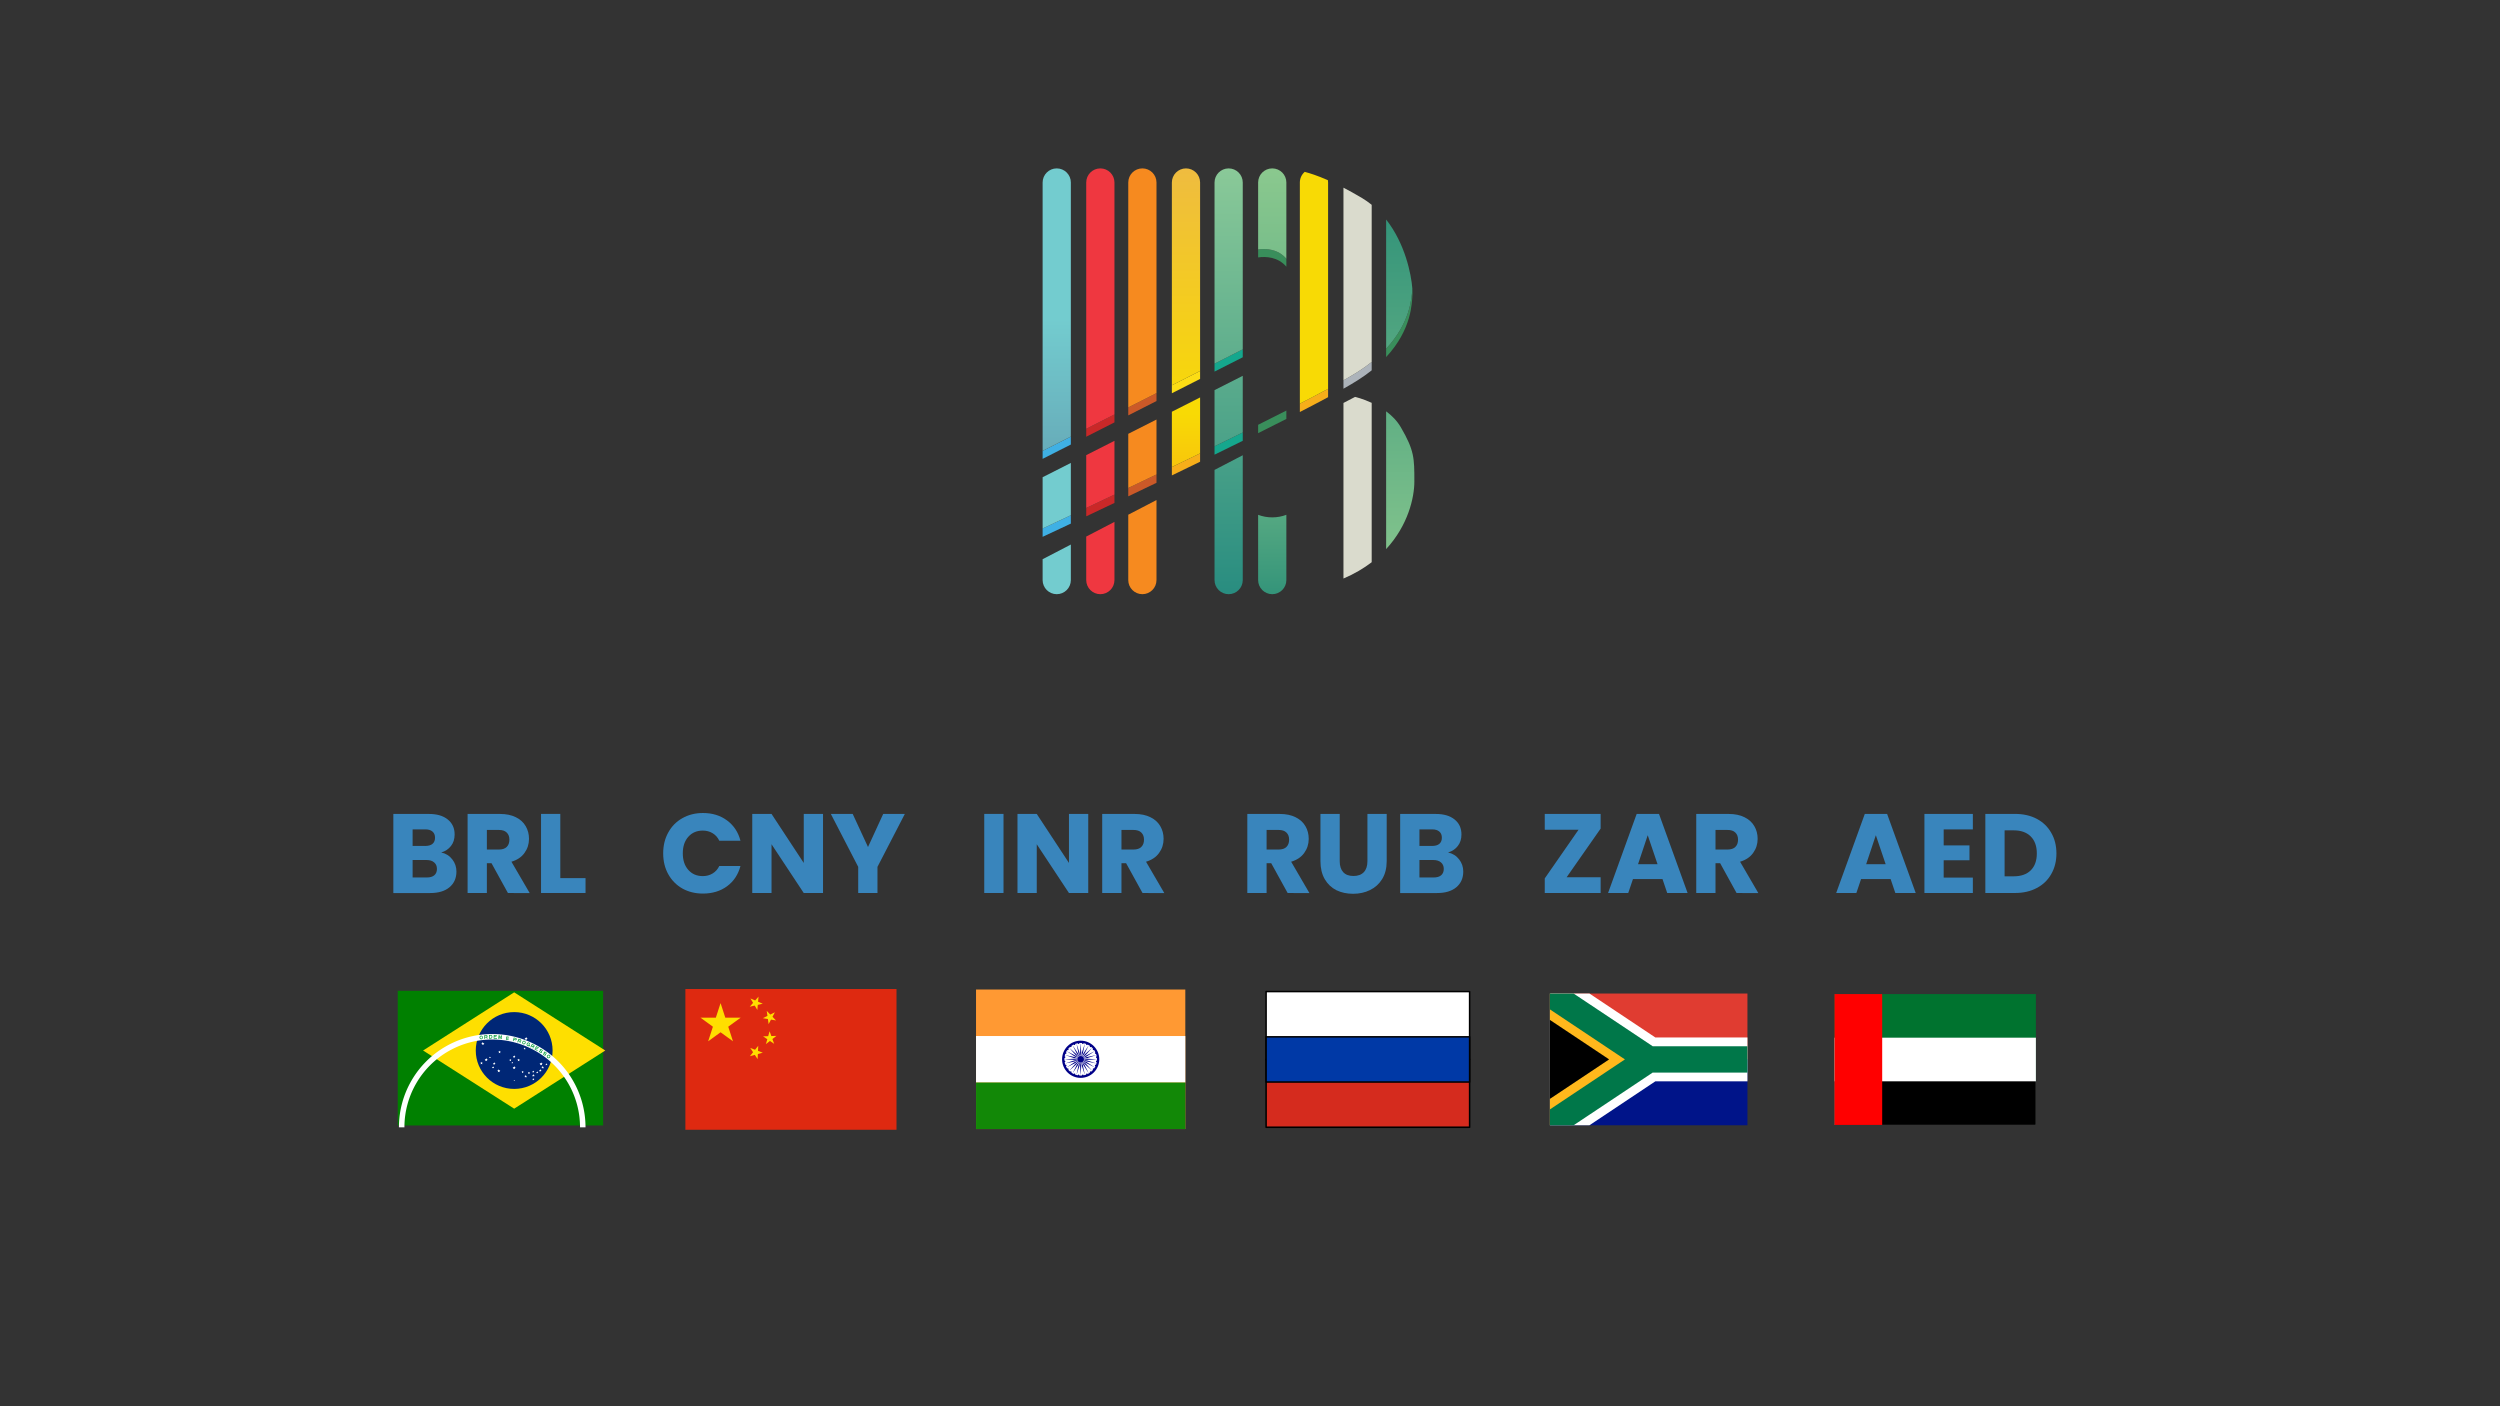 <svg width="1920" height="1080" version="1.1" viewBox="0 0 508 285.75" xml:space="preserve" xmlns="http://www.w3.org/2000/svg" xmlns:xlink="http://www.w3.org/1999/xlink"><rect x="0" y="0" width="508" height="285.75" fill="#333333" stroke="none"/><defs><clipPath id="t"><path d="m0 0 45 30L0 60z"/></clipPath><clipPath id="f"><path d="m0 0h90v60H0z"/></clipPath><path id="D" d="m-31.5 0h33a30 30 0 0 0 30-30v-10a30 30 0 0 0-30-30h-33zm13-13h19a19 19 0 0 0 19-19v-6a19 19 0 0 0-19-19h-19z" fill-rule="evenodd"/><path id="E" transform="translate(-31.5)" d="m0 0h63v-13h-51v-18h40v-12h-40v-14h48v-13h-60z"/><path id="e" d="m-26.25 0h52.5v-12h-40.5v-16h33v-12h-33v-11h39.25v-12h-51.25z"/><g id="G"><clipPath id="gcut"><path d="m-31.5 0v-70h63v70zm31.5-47v12h31.5v-12z"/></clipPath><use clip-path="url(#gcut)" xlink:href="#O"/><rect x="5" y="-35" width="26.5" height="10"/><rect x="21.5" y="-35" width="10" height="35"/></g><path id="M" d="m-31.5 0h12v-48l14 48h11l14-48v48h12v-70h-17.5l-14 48-14-48h-17.5z"/><path id="O" d="m0 0a31.5 35 0 0 0 0-70 31.5 35 0 0 0 0 70m0-13a18.5 22 0 0 0 0-44 18.5 22 0 0 0 0 44" fill-rule="evenodd"/><path id="P" d="m-31.5 0h13v-26h28a22 22 0 0 0 0-44h-40zm13-39h27a9 9 0 0 0 0-18h-27z" fill-rule="evenodd"/><g id="R"><use xlink:href="#P"/><path d="m28 0c0-10 0-32-15-32h-19c22 0 22 22 22 32"/></g><path id="S" d="m-15.75-22c0 7 6.75 10.5 16.75 10.5s14.74-3.25 14.75-7.75c0-14.25-46.75-5.25-46.5-30.25 0.25-21.5 24.75-20.5 33.75-20.5s26 4 25.75 21.25h-15.25c0-7.5-7-10.25-15-10.25-7.75 0-13.25 1.25-13.25 8.5-0.25 11.75 46.25 4 46.25 28.75 0 18.25-18 21.75-31.5 21.75-11.5 0-31.55-4.5-31.5-22z"/><g id="star" fill="#fff"><g id="c"><path id="t-5" transform="rotate(18 0,-1)" d="m0-1v1h0.5"/><use transform="scale(-1,1)" xlink:href="#t-5"/></g><use transform="rotate(72)" xlink:href="#c"/><use transform="rotate(-72)" xlink:href="#c"/><use transform="rotate(144)" xlink:href="#c"/><use transform="rotate(216)" xlink:href="#c"/></g><use id="star1" transform="scale(31.5)" xlink:href="#star"/><use id="star2" transform="scale(26.25)" xlink:href="#star"/><use id="star3" transform="scale(21)" xlink:href="#star"/><use id="star4" transform="scale(15)" xlink:href="#star"/><use id="star5" transform="scale(10.5)" xlink:href="#star"/><polygon id="s" transform="scale(1.9468e-6)" points="0 -513674 301930 415571 -488533 -158734 488533 -158734 -301930 415571" fill="#ffde00"/><linearGradient id="linear-gradient" x1="14.87" x2="14.87" y1="502.16" y2="158.61" gradientUnits="userSpaceOnUse"><stop stop-color="#567e99" offset="0"/><stop stop-color="#73cccf" offset="1"/></linearGradient><linearGradient id="linear-gradient-3" x1="14.87" x2="14.87" y1="502.16" y2="158.61" gradientUnits="userSpaceOnUse"><stop stop-color="#73cccf" offset="0"/><stop stop-color="#73cccf" offset="1"/></linearGradient><linearGradient id="linear-gradient-4" x1="150.94" x2="150.94" y1="482.35" y2="-15.85" gradientUnits="userSpaceOnUse"><stop stop-color="#f68a1f" offset="0"/><stop stop-color="#f8da05" offset=".45"/><stop stop-color="#eeba43" offset="1"/></linearGradient><linearGradient id="linear-gradient-5" x1="150.94" x2="150.94" y1="482.35" y2="-15.85" gradientUnits="userSpaceOnUse"><stop stop-color="#f68a1f" offset="0"/><stop stop-color="#f8da05" offset=".45"/><stop stop-color="#f8da05" offset="1"/></linearGradient><linearGradient id="linear-gradient-6" x1="150.94" x2="150.94" y1="482.35" y2="-15.85" xlink:href="#linear-gradient-5"/><linearGradient id="linear-gradient-8" x1="195.86" x2="195.86" y1="-36.84" y2="556.4" gradientUnits="userSpaceOnUse"><stop stop-color="#92ce9a" offset="0"/><stop stop-color="#117e7a" offset="1"/></linearGradient><linearGradient id="linear-gradient-10" x1="241.77" x2="241.77" y1="-39.49" y2="526.07" gradientUnits="userSpaceOnUse"><stop stop-color="#92cd90" offset="0"/><stop stop-color="#258b76" offset="1"/></linearGradient><linearGradient id="linear-gradient-11" x1="241.77" x2="241.77" y1="-39.49" y2="526.07" xlink:href="#linear-gradient-10"/><linearGradient id="linear-gradient-12" x1="241.77" x2="241.77" y1="208.71" y2="486.5" xlink:href="#linear-gradient-10"/><linearGradient id="linear-gradient-13" x1="285.7" x2="285.7" y1="482.35" y2="-15.85" xlink:href="#linear-gradient-5"/><linearGradient id="linear-gradient-15" x1="375.46" x2="375.46" y1="482.35" y2="-15.85" xlink:href="#linear-gradient-10"/><linearGradient id="linear-gradient-16" x1="376.52" x2="376.52" y1="482.35" y2="-15.85" xlink:href="#linear-gradient-10"/></defs><g stroke-linecap="round" stroke-linejoin="round"><g transform="matrix(1.034 0 0 1.034 -48.289 -16.764)" fill="#3985bc" stop-color="#000000" stroke-width="1.422" style="paint-order:markers stroke fill;white-space:pre" aria-label="BRL   CNY   INR   RUB   ZAR"><g fill="#3985bc" stroke-width=".843" aria-label="BRL   CNY   INR   RUB   ZAR   AED"><path d="m133.41 183.74q1.351 0.288 2.17 1.351 0.819 1.041 0.819 2.391 0 1.948-1.373 3.1-1.351 1.129-3.786 1.129h-7.24v-15.542h6.996q2.369 0 3.697 1.085 1.351 1.085 1.351 2.945 0 1.373-0.731 2.28-0.708 0.908-1.904 1.262zm-5.623-1.284h2.48q0.93 0 1.417-0.399 0.509-0.421 0.509-1.218t-0.509-1.218q-0.487-0.421-1.417-0.421h-2.48zm2.79 6.199q0.952 0 1.461-0.421 0.531-0.443 0.531-1.262t-0.553-1.284q-0.531-0.465-1.483-0.465h-2.745v3.432z"/><path d="m146.52 191.71-3.232-5.867h-0.908v5.867h-3.786v-15.542h6.354q1.838 0 3.122 0.642 1.306 0.642 1.948 1.771 0.642 1.107 0.642 2.48 0 1.55-0.886 2.768-0.863 1.218-2.568 1.727l3.587 6.155zm-4.14-8.546h2.347q1.041 0 1.55-0.509 0.531-0.509 0.531-1.439 0-0.886-0.531-1.395-0.509-0.509-1.55-0.509h-2.347z"/><path d="m156.81 188.78h4.959v2.922h-8.745v-15.542h3.786z"/><path d="m177.03 183.91q0-2.303 0.996-4.096 0.996-1.815 2.768-2.812 1.793-1.018 4.052-1.018 2.768 0 4.738 1.461t2.635 3.985h-4.162q-0.465-0.974-1.328-1.483-0.841-0.509-1.926-0.509-1.749 0-2.834 1.218-1.085 1.218-1.085 3.255t1.085 3.255 2.834 1.218q1.085 0 1.926-0.509 0.863-0.509 1.328-1.483h4.162q-0.664 2.524-2.635 3.985-1.97 1.439-4.738 1.439-2.258 0-4.052-0.996-1.771-1.018-2.768-2.812-0.996-1.793-0.996-4.096z"/><path d="m208.44 191.71h-3.786l-6.332-9.586v9.586h-3.786v-15.542h3.786l6.332 9.631v-9.631h3.786z"/><path d="m224.52 176.16-5.38 10.406v5.136h-3.786v-5.136l-5.38-10.406h4.295l3.011 6.509 2.989-6.509z"/><path d="m243.91 176.16v15.542h-3.786v-15.542z"/><path d="m260.56 191.71h-3.786l-6.332-9.586v9.586h-3.786v-15.542h3.786l6.332 9.631v-9.631h3.786z"/><path d="m271.23 191.71-3.232-5.867h-0.908v5.867h-3.786v-15.542h6.354q1.838 0 3.122 0.642 1.306 0.642 1.948 1.771 0.642 1.107 0.642 2.48 0 1.55-0.886 2.768-0.863 1.218-2.568 1.727l3.587 6.155zm-4.14-8.546h2.347q1.041 0 1.55-0.509 0.531-0.509 0.531-1.439 0-0.886-0.531-1.395-0.509-0.509-1.55-0.509h-2.347z"/><path d="m299.75 191.71-3.232-5.867h-0.908v5.867h-3.786v-15.542h6.354q1.838 0 3.122 0.642 1.306 0.642 1.948 1.771 0.642 1.107 0.642 2.48 0 1.55-0.886 2.768-0.863 1.218-2.568 1.727l3.587 6.155zm-4.14-8.546h2.347q1.041 0 1.55-0.509 0.531-0.509 0.531-1.439 0-0.886-0.531-1.395-0.509-0.509-1.55-0.509h-2.347z"/><path d="m309.98 176.16v9.299q0 1.395 0.686 2.148t2.015 0.753q1.328 0 2.037-0.753t0.708-2.148v-9.299h3.786v9.277q0 2.081-0.886 3.52t-2.391 2.17q-1.483 0.731-3.321 0.731t-3.299-0.708q-1.439-0.731-2.28-2.17-0.841-1.461-0.841-3.542v-9.277z"/><path d="m331.27 183.74q1.351 0.288 2.17 1.351 0.819 1.041 0.819 2.391 0 1.948-1.373 3.1-1.351 1.129-3.786 1.129h-7.24v-15.542h6.996q2.369 0 3.697 1.085 1.351 1.085 1.351 2.945 0 1.373-0.731 2.28-0.708 0.908-1.904 1.262zm-5.623-1.284h2.48q0.93 0 1.417-0.399 0.509-0.421 0.509-1.218t-0.509-1.218q-0.487-0.421-1.417-0.421h-2.48zm2.79 6.199q0.952 0 1.461-0.421 0.531-0.443 0.531-1.262t-0.553-1.284q-0.531-0.465-1.483-0.465h-2.745v3.432z"/><path d="m354.57 188.61h6.686v3.1h-10.981v-2.878l6.642-9.564h-6.642v-3.1h10.981v2.878z"/><path d="m373.41 188.96h-5.801l-0.93 2.745h-3.963l5.623-15.542h4.384l5.623 15.542h-4.007zm-0.974-2.922-1.926-5.69-1.904 5.69z"/><path d="m387.97 191.71-3.232-5.867h-0.908v5.867h-3.786v-15.542h6.354q1.838 0 3.122 0.642 1.306 0.642 1.948 1.771 0.642 1.107 0.642 2.48 0 1.55-0.886 2.768-0.863 1.218-2.568 1.727l3.587 6.155zm-4.14-8.546h2.347q1.041 0 1.55-0.509 0.531-0.509 0.531-1.439 0-0.886-0.531-1.395-0.509-0.509-1.55-0.509h-2.347z"/><path d="m418.24 188.96h-5.801l-0.93 2.745h-3.963l5.623-15.542h4.384l5.623 15.542h-4.007zm-0.974-2.922-1.926-5.69-1.904 5.69z"/><path d="m428.67 179.2v3.144h5.07v2.922h-5.07v3.409h5.734v3.033h-9.52v-15.542h9.52v3.033z"/><path d="m442.68 176.16q2.458 0 4.295 0.974t2.834 2.745q1.018 1.749 1.018 4.052 0 2.28-1.018 4.052-0.996 1.771-2.856 2.745-1.838 0.974-4.273 0.974h-5.823v-15.542zm-0.244 12.265q2.148 0 3.343-1.173t1.196-3.321-1.196-3.343q-1.196-1.196-3.343-1.196h-1.793v9.033z"/></g></g><g transform="matrix(.446 0 0 .446 314.94 201.89)"><path d="m0 0h90v30h-45z" fill="#e03c31"/><path d="m0 60h90v-30h-45z" fill="#001489"/><g clip-path="url(#f)" fill="none"><path d="m90 30h-45l-45-30v60l45-30" stroke="#fff" stroke-width="20"/><path d="m0 0 45 30-45 30" clip-path="url(#t)" fill="#000" stroke="#ffb81c" stroke-width="20"/><path d="m0 0 45 30h45m-90 30 45-30" stroke="#007749" stroke-width="12"/></g></g><g transform="matrix(.236 0 0 .236 135.47 214.25)"><rect x="-231.56" y="-54.744" width="176.81" height="115.95" fill="#008000" stop-color="#000000" style="paint-order:markers stroke fill"/><g transform="matrix(.045 0 0 .045 -131.31 -3.336)"><rect x="-50%" y="-50%" width="100%" height="100%" fill="#009b3a"/><path d="M -1743,0 0,1113 1743,0 0,-1113 Z" fill="#fedf00"/><circle r="735" fill="#002776"/><path d="m-2205 1470a1785 1785 0 0 1 3570 0h-105a1680 1680 0 1 0-3360 0z" clip-path="url(#band)" fill="#fff"/><g transform="translate(-420,1470)" fill="#009b3a"><use transform="rotate(-7)" y="-1697.5" xlink:href="#O"/><use transform="rotate(-4)" y="-1697.5" xlink:href="#R"/><use transform="rotate(-1)" y="-1697.5" xlink:href="#D"/><use transform="rotate(2)" y="-1697.5" xlink:href="#E"/><use transform="rotate(5)" y="-1697.5" xlink:href="#M"/><use transform="rotate(9.75)" y="-1697.5" xlink:href="#e"/><use transform="rotate(14.5)" y="-1697.5" xlink:href="#P"/><use transform="rotate(17.5)" y="-1697.5" xlink:href="#R"/><use transform="rotate(20.5)" y="-1697.5" xlink:href="#O"/><use transform="rotate(23.5)" y="-1697.5" xlink:href="#G"/><use transform="rotate(26.5)" y="-1697.5" xlink:href="#R"/><use transform="rotate(29.5)" y="-1697.5" xlink:href="#E"/><use transform="rotate(32.5)" y="-1697.5" xlink:href="#S"/><use transform="rotate(35.5)" y="-1697.5" xlink:href="#S"/><use transform="rotate(38.5)" y="-1697.5" xlink:href="#O"/></g><use id="αCMi" x="-600" y="-132" xlink:href="#star1"/><use id="αCMa" x="-535" y="177" xlink:href="#star1"/><use id="βCMa" x="-625" y="243" xlink:href="#star2"/><use id="γCMa" x="-463" y="132" xlink:href="#star4"/><use id="δCMa" x="-382" y="250" xlink:href="#star2"/><use id="εCMa" x="-404" y="323" xlink:href="#star3"/><use id="αVir" x="228" y="-228" xlink:href="#star1"/><use id="αSco" x="515" y="258" xlink:href="#star1"/><use id="βSco" x="617" y="265" xlink:href="#star3"/><use id="εSco" x="545" y="323" xlink:href="#star2"/><use id="θSco" x="368" y="477" xlink:href="#star2"/><use id="ιSco" x="367" y="551" xlink:href="#star3"/><use id="κSco" x="441" y="419" xlink:href="#star3"/><use id="λSco" x="500" y="382" xlink:href="#star2"/><use id="μSco" x="365" y="405" xlink:href="#star3"/><use id="αHya" x="-280" y="30" xlink:href="#star2"/><use id="γHya" x="200" y="-37" xlink:href="#star3"/><use id="αCru" y="330" xlink:href="#star1"/><use id="βCru" x="85" y="184" xlink:href="#star2"/><use id="γCru" y="118" xlink:href="#star2"/><use id="δCru" x="-74" y="184" xlink:href="#star3"/><use id="εCru" x="-37" y="235" xlink:href="#star4"/><use id="αTrA" x="220" y="495" xlink:href="#star2"/><use id="βTrA" x="283" y="430" xlink:href="#star3"/><use id="γTrA" x="162" y="412" xlink:href="#star3"/><use id="αCar" x="-295" y="390" xlink:href="#star1"/><use id="σOct" y="575" xlink:href="#star5"/></g><g transform="matrix(18.453 0 0 18.453 1024.8 -11.883)"><g stroke-width=".893"><rect id="green" x="-1.045" y="-2.17" width="9.396" height="6.106" fill="#00732f"/><rect x="-1.045" y="-.135" width="9.396" height="4.071" fill="#fff"/><rect x="-1.045" y="1.901" width="9.396" height="2.035"/></g><rect id="red" x="-1.045" y="-2.17" width="2.225" height="6.106" fill="#f00" stroke-width=".869"/></g></g><g transform="matrix(1.43 0 0 1.43 146.42 208.12)"><rect x="-5" y="-5" width="30" height="20" fill="#de2910"/><use transform="scale(3)" xlink:href="#s"/><use transform="rotate(239.04 1.651 -2.916)" xlink:href="#s"/><use transform="rotate(-98.13,3.066,-3.535)" xlink:href="#s"/><use transform="rotate(-74.055,4.826,-3.64)" xlink:href="#s"/><use transform="rotate(-51.34,6.661,-3.202)" xlink:href="#s"/></g><g transform="matrix(.189 0 0 .189 198.33 201.07)"><rect width="225" height="150" fill="#f93"/><rect y="50" width="225" height="50" fill="#fff"/><rect y="100" width="225" height="50" fill="#128807"/><g transform="translate(112.5,75)"><circle r="20" fill="#008"/><circle r="17.5" fill="#fff"/><circle r="3.5" fill="#008"/><g id="d"><g id="c-1"><g id="b"><g id="a"><circle transform="rotate(7.5,-8.75,133.5)" r=".875" fill="#008"/><path d="M 0,17.5 0.6,7 0,2 -0.6,7 Z" fill="#008"/></g><use transform="rotate(15)" xlink:href="#a"/></g><use transform="rotate(30)" xlink:href="#b"/></g><use transform="rotate(60)" xlink:href="#c-1"/></g><use transform="rotate(120)" xlink:href="#d"/><use transform="rotate(240)" xlink:href="#d"/></g></g><g transform="matrix(4.595 0 0 4.595 257.27 201.49)" stroke="#000" stroke-width=".068"><rect width="9" height="3" fill="#fff"/><rect y="3" width="9" height="3" fill="#d52b1e"/><rect y="2" width="9" height="2" fill="#0039a6"/></g><g transform="matrix(.193 0 0 .193 211.86 34.217)" stroke-width="0px" data-name="Layer 2"><polygon class="cls-8" points="29.73 282.35 29.73 290.73 0 305.82 0 297.44" fill="#3fb0e4"/><path class="cls-2" d="m29.73 14.87v267.48l-29.73 15.09v-282.57c0-8.21 6.66-14.87 14.87-14.87 4.11 0 7.82 1.67 10.51 4.36s4.35 6.41 4.35 10.51z" fill="url(#linear-gradient)"/><path class="cls-8" d="m29.73 365.16v8.81c-13.29 6.27-23.6 11.09-29.73 13.95v-8.81c6.13-2.86 16.44-7.68 29.73-13.95z" fill="#3fb0e4"/><path class="cls-17" d="m29.73 310.1v55.06c-13.29 6.27-23.6 11.09-29.73 13.95v-53.95z" fill="url(#linear-gradient-3)"/><path class="cls-19" d="m0 411.47 29.73-15.44v37.41c0 8.21-6.65 14.86-14.86 14.86s-14.87-6.65-14.87-14.86z" fill="url(#linear-gradient-3)"/><polygon class="cls-27" points="75.64 259.04 75.64 267.42 45.91 282.52 45.91 274.14" fill="#c92828"/><path class="cls-11" d="m75.64 14.87v244.17l-29.73 15.1v-259.27c0-8.21 6.66-14.87 14.87-14.87 4.1 0 7.82 1.67 10.5 4.36 2.7 2.69 4.36 6.41 4.36 10.51z" fill="#ef3740"/><path class="cls-27" d="m75.64 343.4v8.81c-10.64 5.07-20.63 9.81-29.73 14.11v-8.81c9.1-4.3 19.09-9.04 29.73-14.11z" fill="#c92828"/><path class="cls-11" d="m75.64 286.83v56.57c-10.64 5.07-20.63 9.81-29.73 14.11v-55.61z" fill="#ef3740"/><path class="cls-11" d="m45.91 387.62 29.73-15.44v61.26c0 8.21-6.66 14.86-14.86 14.86s-14.87-6.65-14.87-14.86z" fill="#ef3740"/><polygon class="cls-26" points="119.89 236.58 119.89 244.96 90.17 260.05 90.17 251.67" fill="#cb5928"/><path class="cls-20" d="m119.89 14.87v221.71l-29.72 15.09v-236.8c0-8.21 6.65-14.87 14.86-14.87 4.11 0 7.82 1.67 10.51 4.36s4.35 6.41 4.35 10.51z" fill="#f68a1f"/><path class="cls-26" d="m119.89 322.23v8.81c-10.2 4.91-20.16 9.68-29.72 14.24v-8.81c9.56-4.56 19.52-9.33 29.72-14.24z" fill="#cb5928"/><path class="cls-20" d="m119.89 264.41v57.82c-10.2 4.91-20.16 9.68-29.72 14.24v-57z" fill="#f68a1f"/><path class="cls-20" d="m119.89 349.19v84.25c0 8.21-6.65 14.86-14.86 14.86s-14.86-6.65-14.86-14.86v-68.81z" fill="#f68a1f"/><polygon class="cls-14" points="165.8 213.28 165.8 221.66 136.08 236.75 136.08 228.37" fill="#fcdd15"/><path class="cls-24" d="m165.8 14.87v198.41l-29.72 15.09v-213.5c0-8.21 6.65-14.87 14.86-14.87 4.1 0 7.82 1.67 10.51 4.36s4.35 6.41 4.35 10.51z" fill="url(#linear-gradient-4)"/><path class="cls-9" d="m165.8 300.03v8.81c-9.96 4.85-19.91 9.67-29.72 14.41v-8.81c9.81-4.74 19.76-9.56 29.72-14.41z" fill="#f7ae1a"/><path class="cls-7" d="m165.8 241.15v58.88c-9.96 4.85-19.91 9.67-29.72 14.41v-58.23z" fill="url(#linear-gradient-6)"/><path class="cls-4" d="m165.8 325.35v108.09c0 8.21-6.65 14.86-14.86 14.86s-14.86-6.65-14.86-14.86v-92.66z" fill="url(#linear-gradient-6)"/><polygon class="cls-25" points="210.72 190.48 210.72 198.86 181 213.94 181 205.56" fill="#15a78d"/><path class="cls-18" d="m210.72 14.87v175.61l-29.72 15.08v-190.69c0-8.21 6.65-14.87 14.86-14.87 4.1 0 7.82 1.67 10.51 4.36s4.35 6.41 4.35 10.51z" fill="url(#linear-gradient-8)"/><path class="cls-25" d="m210.72 277.99v8.81c-9.76 4.83-19.71 9.72-29.72 14.61v-8.81c10.01-4.89 19.96-9.78 29.72-14.61z" fill="#15a78d"/><path class="cls-22" d="m210.72 218.39v59.6c-9.76 4.83-19.71 9.72-29.72 14.61v-59.15z" fill="url(#linear-gradient-8)"/><path class="cls-21" d="m210.72 302.01v131.43c0 8.21-6.65 14.86-14.86 14.86s-14.86-6.65-14.86-14.86v-115.99l23.9-12.42z" fill="url(#linear-gradient-8)"/><path class="cls-3" d="m256.63 95.15v8.38c-8.88-10.44-21.52-10.92-29.73-9.82v-8.38c8.21-1.1 20.85-0.62 29.73 9.82z" fill="#398e5b"/><path class="cls-23" d="m256.63 14.87v80.28c-8.88-10.44-21.52-10.92-29.73-9.82v-70.46c0-8.21 6.66-14.87 14.87-14.87 4.1 0 7.81 1.67 10.51 4.36 2.68 2.69 4.35 6.41 4.35 10.51z" fill="url(#linear-gradient-11)"/><path class="cls-3" d="m256.63 254.97v8.81c-9.49 4.83-19.45 9.85-29.73 14.98v-8.81c10.28-5.13 20.24-10.15 29.73-14.98z" fill="#398e5b"/><path class="cls-6" d="m256.63 195.13v59.84c-9.49 4.83-19.45 9.85-29.73 14.98v-59.76z" fill="url(#linear-gradient-11)"/><path class="cls-1" d="m256.63 364.73v68.71c0 8.21-6.66 14.86-14.86 14.86s-14.87-6.65-14.87-14.86v-68.71c4.62 1.75 9.63 2.7 14.86 2.7s10.25-0.96 14.87-2.7z" fill="url(#linear-gradient-12)"/><path class="cls-9" d="m300.56 232.08v8.81c-8.89 4.79-18.9 10.04-29.73 15.62v-8.81c10.83-5.58 20.84-10.83 29.73-15.62z" fill="#f7ae1a"/><path class="cls-10" d="m300.56 14.87v217.21c-8.89 4.79-18.9 10.04-29.73 15.62v-232.83c0-4.48 1.98-8.51 5.12-11.22 5.34 1.38 13.45 3.95 24.41 8.77 0.13 0.79 0.2 1.61 0.2 2.45z" fill="url(#linear-gradient-13)"/><path class="cls-16" d="m300.56 255.34v178.1c0 1.71-0.29 3.35-0.82 4.87-8.23 2.8-16.09 4.95-23.49 6.6-3.31-2.72-5.42-6.85-5.42-11.47v-77.66c8.02-7.66 13.02-18.46 13.02-30.43s-5-22.77-13.02-30.43v-24.13z" fill="url(#linear-gradient-13)"/><path class="cls-13" d="m346.46 203.81v8.81c-4.46 3.55-9.4 7.08-14.86 10.54-3.99 2.53-9 5.5-14.86 8.81v-8.81c5.86-3.31 10.87-6.28 14.86-8.81 5.46-3.46 10.4-6.99 14.86-10.54z" fill="#acb3ba"/><path class="cls-15" d="m346.46 38.34v165.47c-4.46 3.55-9.4 7.08-14.86 10.54-3.99 2.53-9 5.5-14.86 8.81v-202.86c5.93 3.08 12.43 6.68 19.48 10.89 3.65 2.18 7.06 4.58 10.24 7.15z" fill="#dadbcd"/><path class="cls-15" d="m346.46 246.83v167.82c-8.37 6.42-18.21 12.26-29.72 17.17v-184.88l12.22-6.35s7.8 1.74 17.5 6.24z" fill="#dadbcd"/><path class="cls-3" d="m389.4 132.26c-0.51 9.27-0.63 37.31-27.74 66.39v-8.81c24.68-26.47 26.99-52.08 27.59-63.45 0.19 2.52 0.22 4.52 0.15 5.87z" fill="#398e5b"/><path class="cls-5" d="m389.25 126.39c-0.6 11.37-2.91 36.98-27.59 63.45v-136.03c20.13 25.56 26.48 57.92 27.59 72.58z" fill="url(#linear-gradient-15)"/><path class="cls-12" d="m391.38 329.76c0 16.83-6.55 46-29.72 71.06v-145.05c5.94 4.42 11.52 9.96 15.52 16.85 14.2 24.44 14.2 32.37 14.2 57.14z" fill="url(#linear-gradient-16)"/></g></g></svg>

